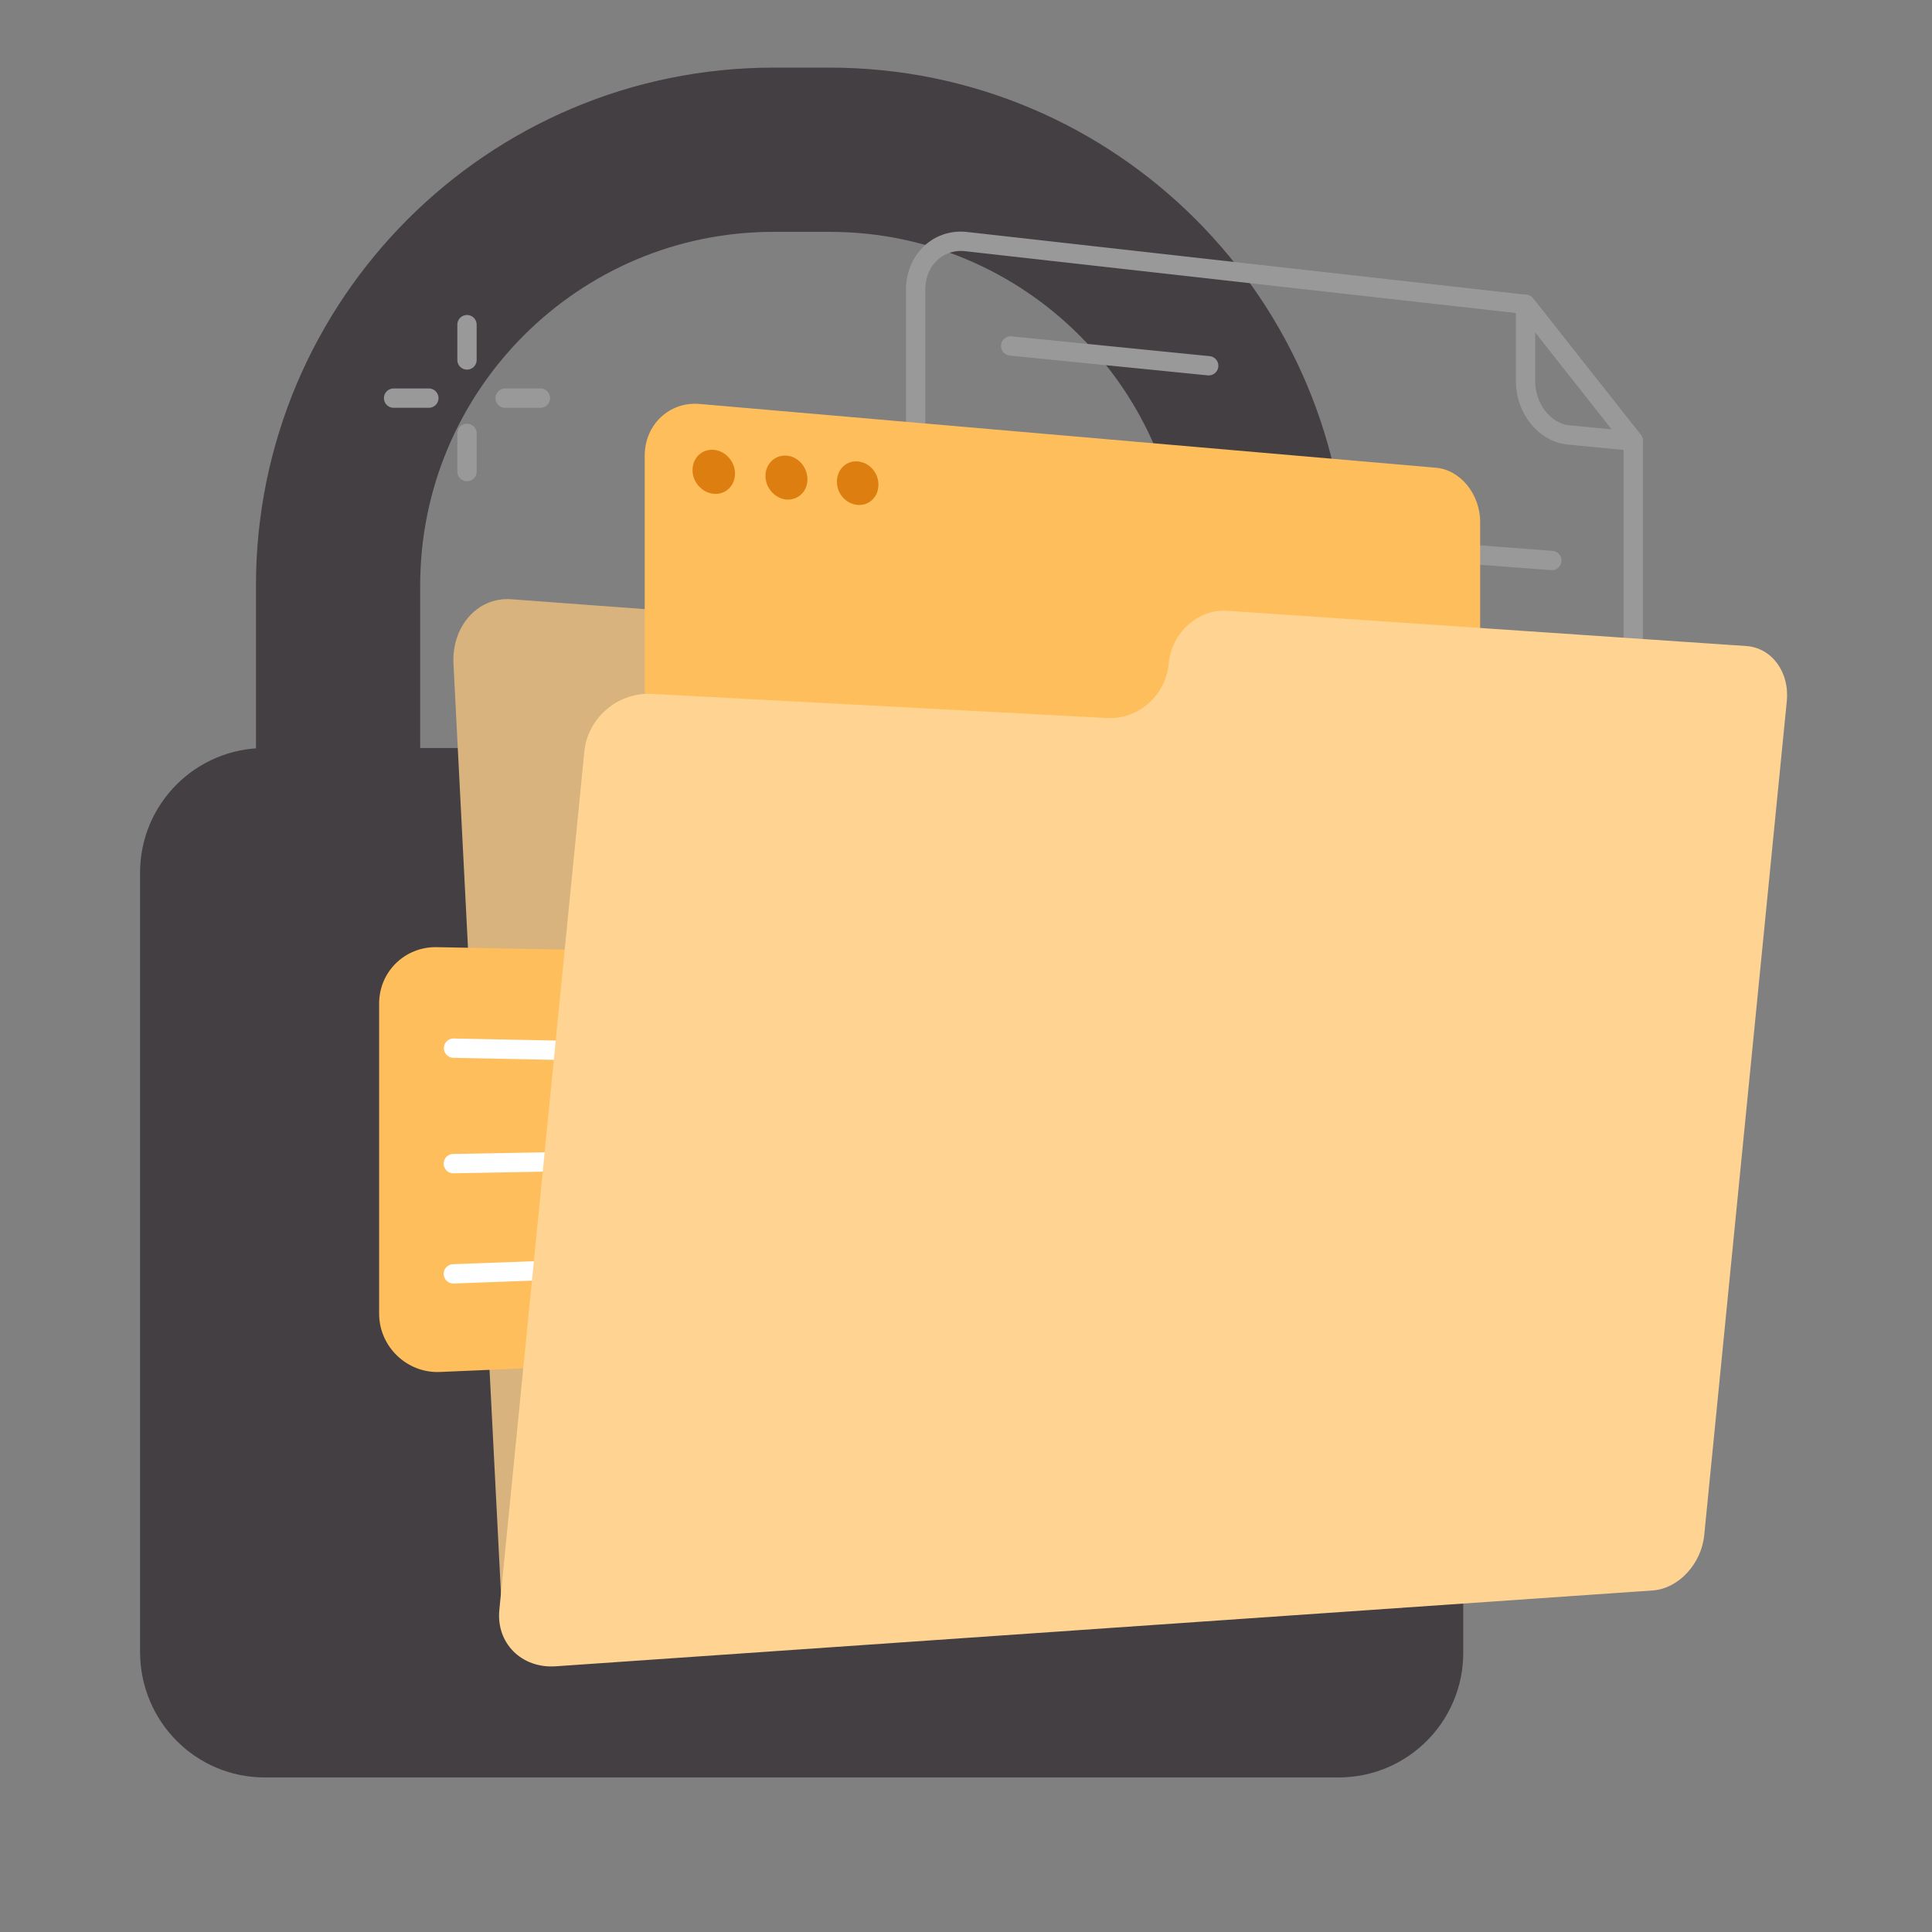 <svg xmlns="http://www.w3.org/2000/svg" width="400" height="400" fill="none" viewBox="0 0 400 400"><rect x="0" y="0" width="400" height="400" fill="#808080" stroke="none"/><path fill="#433F43" d="M54.795 368h222.359c14.197 0 25.795-11.507 25.795-25.815V180.689c0-14.209-11.498-25.815-25.795-25.815H54.795C40.598 154.874 29 166.38 29 180.689v161.496C29.1 356.493 40.598 368 54.795 368"/><path stroke="#433F43" stroke-width="34" d="M261.956 248.629H69.992V121.254c0-49.83 40.393-90.254 90.183-90.254h11.598c49.791 0 90.183 40.424 90.183 90.254z" clip-rule="evenodd"/><path fill="#D8B37D" d="M154.776 316.169c-11.098 1.801-50.89 17.01-50.89 17.01l-9.998-195.716c-.4-7.704 4.899-13.808 11.797-13.408l173.068 12.808 33.694 133.279z"/><path fill="#FFBE5C" d="m158.076 197.4-67.687-1.301c-6.6-.1-11.898 5.103-11.898 11.707v64.138c0 6.904 5.799 12.408 12.597 12.108l72.087-3.102c6.599-.3 11.598-5.904 11.098-12.608l-4.399-59.735c-.5-6.204-5.599-11.107-11.798-11.207"/><path fill="#fff" d="M93.929 215.009a2 2 0 0 0-.081 3.999zm54.509 5.099a2 2 0 1 0 .08-3.999zm-54.586 18.813a2 2 0 1 0 .073 3.999zm54.663 2.999a2 2 0 1 0-.074-3.999zm-54.7 19.818a2 2 0 1 0 .147 3.997zm54.736 1.996a2 2 0 0 0-.146-3.997zm-54.703-44.726 54.59 1.1.08-3.999-54.59-1.1zm.077 23.912 54.59-1-.074-3.999-54.59 1zm.037 22.815 54.589-2.001-.146-3.997-54.59 2.001z"/><path fill="#999" d="m315.846 63.019 1.569-1.24a1.998 1.998 0 0 0-1.346-.748zM199.968 50.011l.223-1.987-.014-.002zM189.57 211.007h-2a2 2 0 0 0 1.982 2zm148.572 1.301-.018 2a2.002 2.002 0 0 0 2.018-2zm0-121.072h2a2 2 0 0 0-.431-1.24zm-128.677-21.6a2 2 0 1 0-.398 3.98zm40.594 8.082a2 2 0 0 0 .399-3.98zm-36.743 28.133a2 2 0 0 0-.302 3.989zm107.877 12.194a2.001 2.001 0 0 0 .303-3.989zm-5.124-57.013L200.191 48.024l-.446 3.975 115.878 13.008zm-115.892-13.01c-6.994-.736-12.607 4.722-12.607 11.995h4c0-5.134 3.784-8.48 8.188-8.017zM187.57 60.017v150.99h4V60.017zm1.982 152.99 148.572 1.301.035-4-148.572-1.301zm150.59-.699V91.236h-4v121.072zm-.431-122.312-22.296-28.217-3.138 2.48 22.296 28.217zm-130.644-16.38 40.992 4.102.399-3.98-40.993-4.102zm41.391.122-40.993-4.102-.398 3.98 40.992 4.102zm-37.444 36.102 108.179 8.205.303-3.989-108.18-8.205zm108.482 4.216-108.18-8.205-.302 3.989 108.179 8.205z"/><path stroke="#999" stroke-linecap="round" stroke-linejoin="round" stroke-width="4" d="M315.846 63.019v15.91c0 5.703 3.999 10.606 8.798 11.106l13.498 1.3z" clip-rule="evenodd"/><path fill="#FFBE5C" d="m297.25 307.562-152.472 1.301c-6.198.1-11.298-5.103-11.298-11.507V94.336c0-6.404 5.1-11.207 11.298-10.707L297.25 96.837c5.099.4 9.198 5.504 9.198 11.207v188.812c-.1 5.904-4.199 10.606-9.198 10.706"/><path fill="#DD7E10" fill-rule="evenodd" d="M152.177 98.036c0-2.501-1.999-4.703-4.399-4.903-2.499-.2-4.399 1.701-4.399 4.203 0 2.501 2 4.703 4.399 4.903 2.5.2 4.399-1.701 4.399-4.203m14.997 1.201c0-2.501-1.899-4.703-4.299-4.903-2.4-.2-4.399 1.701-4.399 4.203 0 2.501 1.999 4.702 4.399 4.902 2.4.101 4.299-1.701 4.299-4.202m10.399-3.704c2.399.2 4.299 2.302 4.299 4.803 0 2.502-1.9 4.403-4.299 4.203-2.4-.201-4.299-2.302-4.299-4.803 0-2.502 1.899-4.403 4.299-4.203" clip-rule="evenodd"/><path fill="#FFD493" d="M241.96 137.465c.6-6.504 6.099-11.407 12.098-11.007l107.58 7.305c5.199.4 8.898 5.403 8.298 11.407l-17.097 172.702c-.599 5.904-5.299 11.007-10.598 11.407l-227.157 15.709c-7.099.5-12.398-4.803-11.698-11.707l17.597-177.705c.7-7.004 6.998-12.308 13.997-11.907l94.482 5.003c6.399.2 11.898-4.803 12.498-11.207"/><path fill="#999" d="M98.687 67.221a2 2 0 0 0-4 0zm-4 7.305a2 2 0 0 0 4 0zm4 15.209a2 2 0 1 0-4 0zm-4 7.904a2 2 0 1 0 4 0zm17.197-13.209a2 2 0 1 0 0-4zm-7.299-4a2 2 0 0 0 0 4zm-15.796 4a2 2 0 0 0 0-4zm-7.299-4a2 2 0 0 0 0 4zm13.197-13.209v7.305h4V67.22zm0 22.514v7.904h4v-7.904zm17.197-9.305h-7.299v4h7.299zm-23.095 0H81.49v4h7.299z"/></svg>